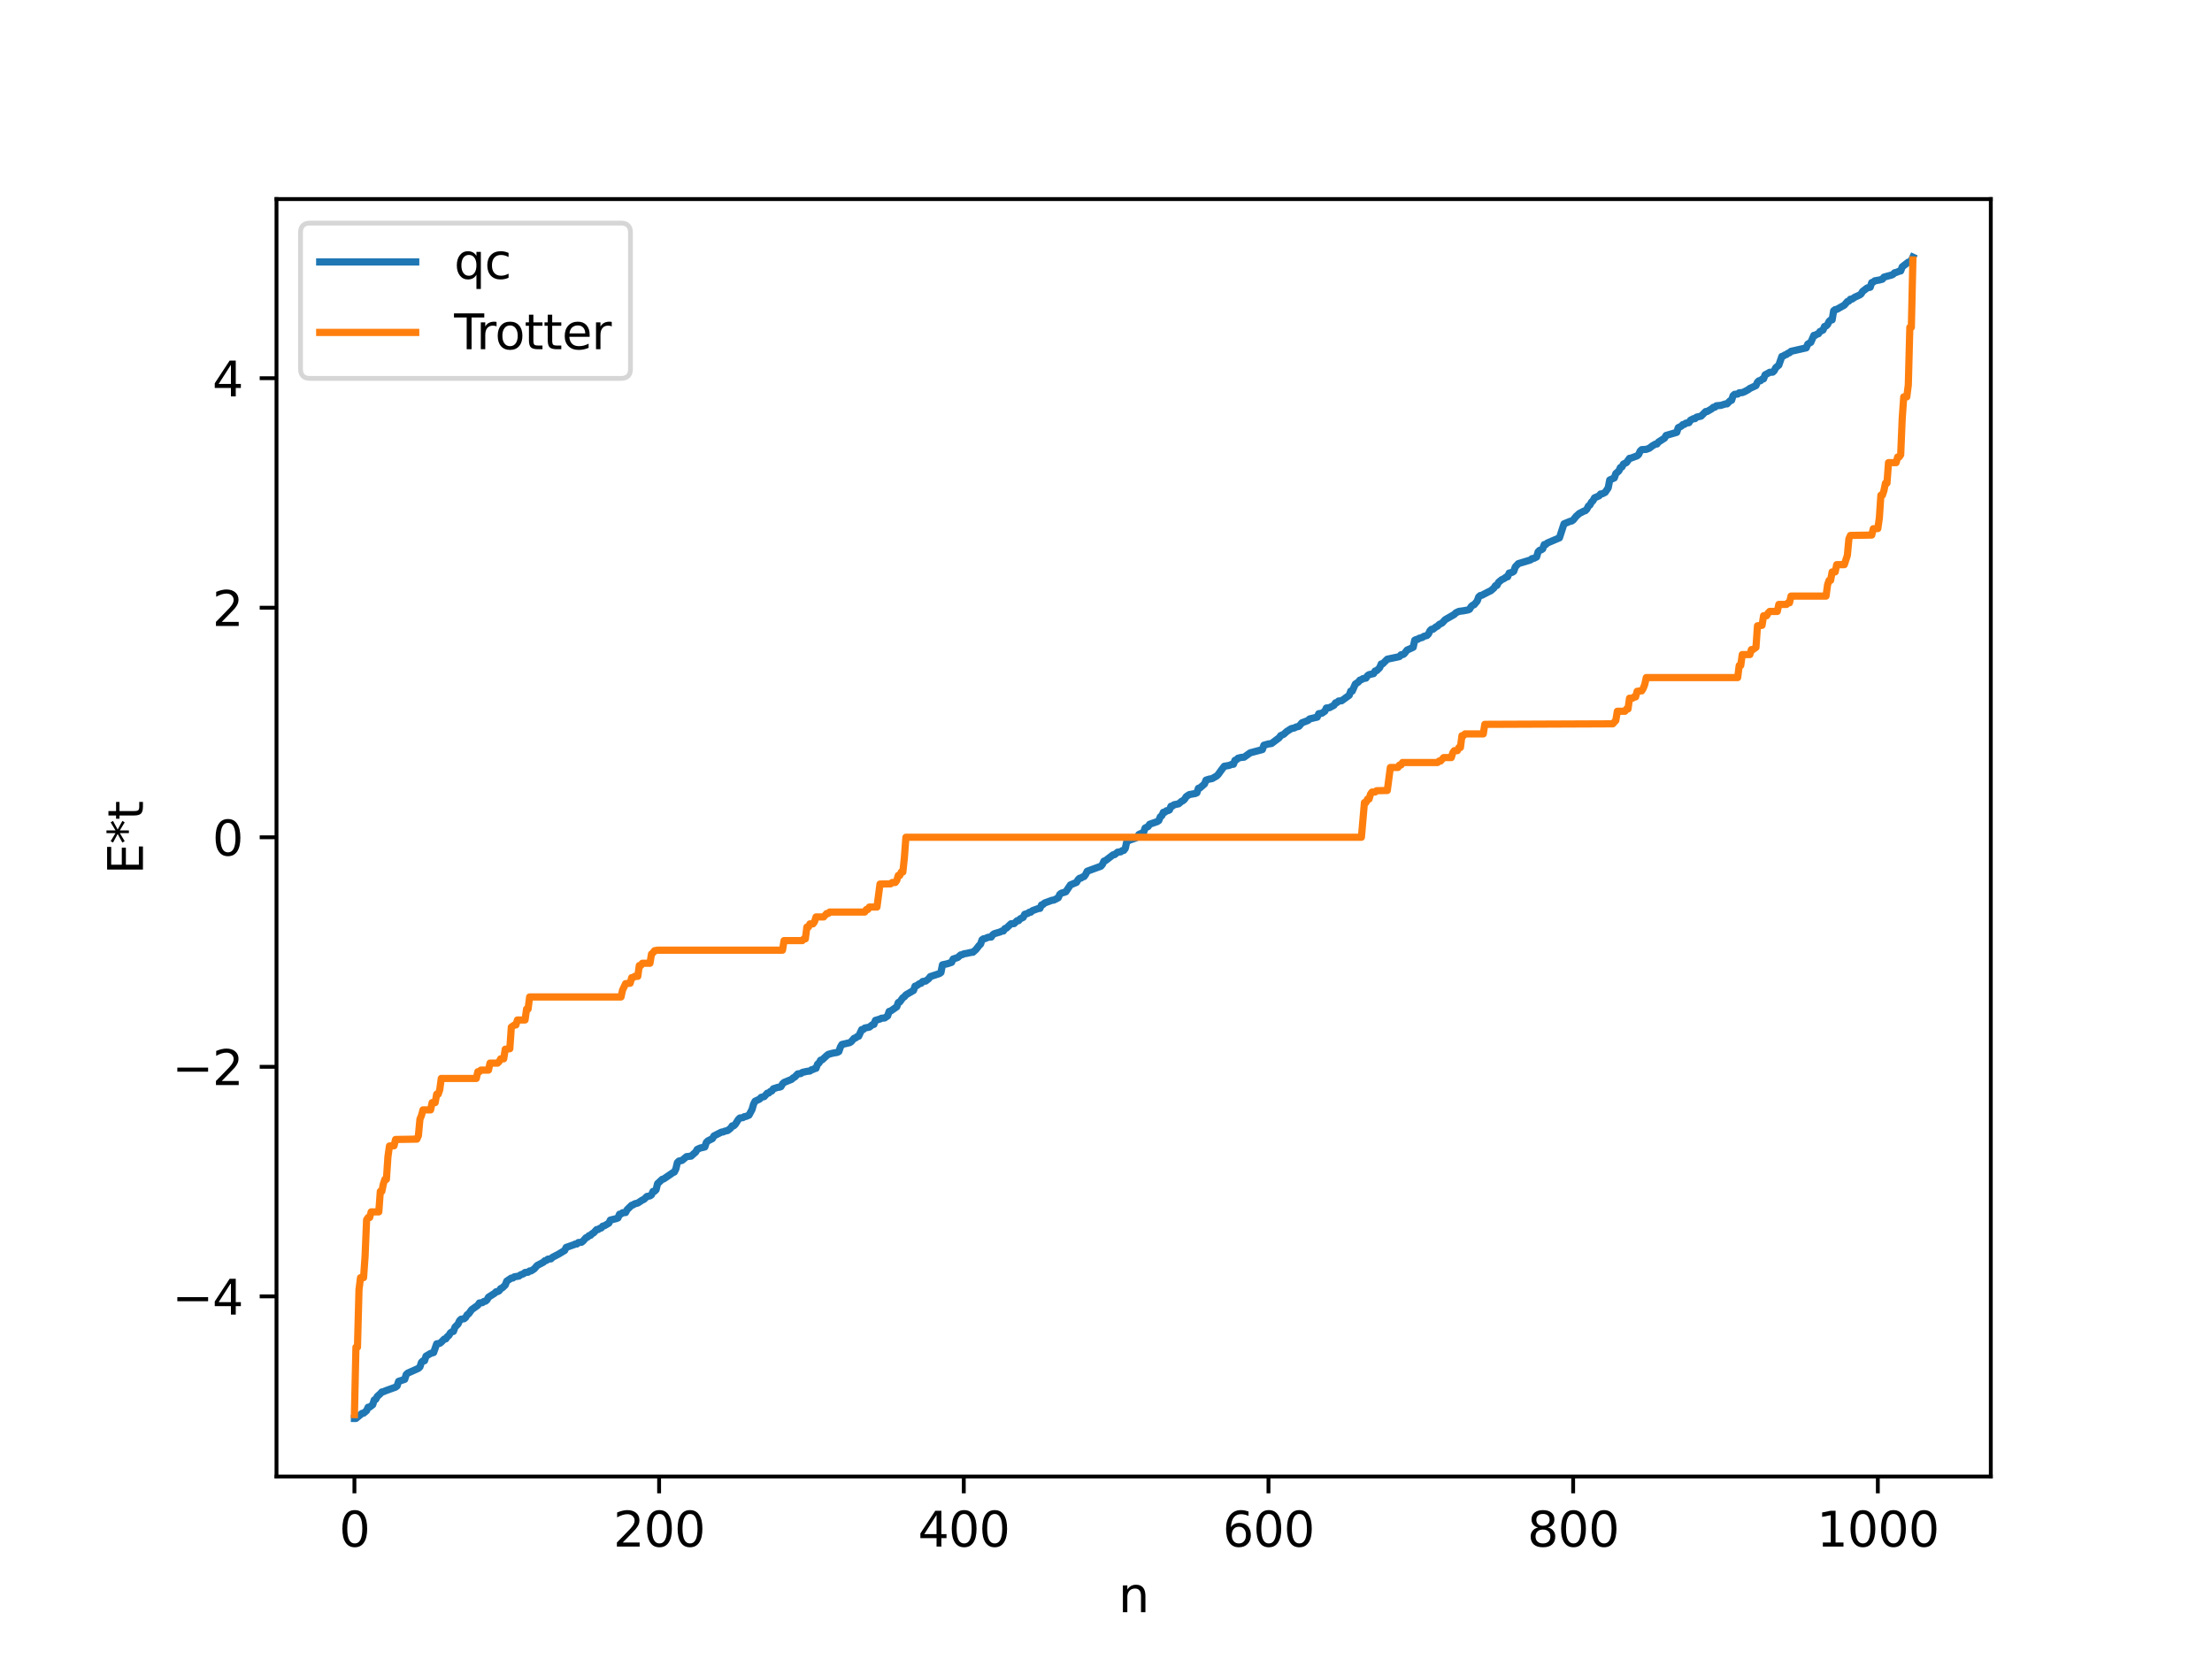 <?xml version="1.0" encoding="utf-8" standalone="no"?>
<!DOCTYPE svg PUBLIC "-//W3C//DTD SVG 1.1//EN"
  "http://www.w3.org/Graphics/SVG/1.1/DTD/svg11.dtd">
<svg xmlns:xlink="http://www.w3.org/1999/xlink" width="460.8pt" height="345.6pt" viewBox="0 0 460.8 345.6" xmlns="http://www.w3.org/2000/svg" version="1.1">
 <defs>
  <style type="text/css">*{stroke-linejoin: round; stroke-linecap: butt}</style>
 </defs>
 <g id="figure_1">
  <g id="patch_1">
   <path d="M 0 345.6 
L 460.8 345.6 
L 460.8 0 
L 0 0 
z
" style="fill: #ffffff"/>
  </g>
  <g id="axes_1">
   <g id="patch_2">
    <path d="M 57.6 307.584 
L 414.72 307.584 
L 414.72 41.472 
L 57.6 41.472 
z
" style="fill: #ffffff"/>
   </g>
   <g id="matplotlib.axis_1">
    <g id="xtick_1">
     <g id="line2d_1">
      <defs>
       <path id="m97f3a6960c" d="M 0 0 
L 0 3.5 
" style="stroke: #000000; stroke-width: 0.8"/>
      </defs>
      <g>
       <use xlink:href="#m97f3a6960c" x="73.833" y="307.584" style="stroke: #000000; stroke-width: 0.8"/>
      </g>
     </g>
     <g id="text_1">
      <!-- 0 -->
      <g transform="translate(70.651 322.182) scale(0.1 -0.1)">
       <defs>
        <path id="DejaVuSans-30" d="M 2034 4250 
Q 1547 4250 1301 3770 
Q 1056 3291 1056 2328 
Q 1056 1369 1301 889 
Q 1547 409 2034 409 
Q 2525 409 2770 889 
Q 3016 1369 3016 2328 
Q 3016 3291 2770 3770 
Q 2525 4250 2034 4250 
z
M 2034 4750 
Q 2819 4750 3233 4129 
Q 3647 3509 3647 2328 
Q 3647 1150 3233 529 
Q 2819 -91 2034 -91 
Q 1250 -91 836 529 
Q 422 1150 422 2328 
Q 422 3509 836 4129 
Q 1250 4750 2034 4750 
z
" transform="scale(0.016)"/>
       </defs>
       <use xlink:href="#DejaVuSans-30"/>
      </g>
     </g>
    </g>
    <g id="xtick_2">
     <g id="line2d_2">
      <g>
       <use xlink:href="#m97f3a6960c" x="137.304" y="307.584" style="stroke: #000000; stroke-width: 0.8"/>
      </g>
     </g>
     <g id="text_2">
      <!-- 200 -->
      <g transform="translate(127.76 322.182) scale(0.1 -0.1)">
       <defs>
        <path id="DejaVuSans-32" d="M 1228 531 
L 3431 531 
L 3431 0 
L 469 0 
L 469 531 
Q 828 903 1448 1529 
Q 2069 2156 2228 2338 
Q 2531 2678 2651 2914 
Q 2772 3150 2772 3378 
Q 2772 3750 2511 3984 
Q 2250 4219 1831 4219 
Q 1534 4219 1204 4116 
Q 875 4013 500 3803 
L 500 4441 
Q 881 4594 1212 4672 
Q 1544 4750 1819 4750 
Q 2544 4750 2975 4387 
Q 3406 4025 3406 3419 
Q 3406 3131 3298 2873 
Q 3191 2616 2906 2266 
Q 2828 2175 2409 1742 
Q 1991 1309 1228 531 
z
" transform="scale(0.016)"/>
       </defs>
       <use xlink:href="#DejaVuSans-32"/>
       <use xlink:href="#DejaVuSans-30" x="63.623"/>
       <use xlink:href="#DejaVuSans-30" x="127.246"/>
      </g>
     </g>
    </g>
    <g id="xtick_3">
     <g id="line2d_3">
      <g>
       <use xlink:href="#m97f3a6960c" x="200.775" y="307.584" style="stroke: #000000; stroke-width: 0.8"/>
      </g>
     </g>
     <g id="text_3">
      <!-- 400 -->
      <g transform="translate(191.231 322.182) scale(0.1 -0.1)">
       <defs>
        <path id="DejaVuSans-34" d="M 2419 4116 
L 825 1625 
L 2419 1625 
L 2419 4116 
z
M 2253 4666 
L 3047 4666 
L 3047 1625 
L 3713 1625 
L 3713 1100 
L 3047 1100 
L 3047 0 
L 2419 0 
L 2419 1100 
L 313 1100 
L 313 1709 
L 2253 4666 
z
" transform="scale(0.016)"/>
       </defs>
       <use xlink:href="#DejaVuSans-34"/>
       <use xlink:href="#DejaVuSans-30" x="63.623"/>
       <use xlink:href="#DejaVuSans-30" x="127.246"/>
      </g>
     </g>
    </g>
    <g id="xtick_4">
     <g id="line2d_4">
      <g>
       <use xlink:href="#m97f3a6960c" x="264.246" y="307.584" style="stroke: #000000; stroke-width: 0.8"/>
      </g>
     </g>
     <g id="text_4">
      <!-- 600 -->
      <g transform="translate(254.702 322.182) scale(0.1 -0.1)">
       <defs>
        <path id="DejaVuSans-36" d="M 2113 2584 
Q 1688 2584 1439 2293 
Q 1191 2003 1191 1497 
Q 1191 994 1439 701 
Q 1688 409 2113 409 
Q 2538 409 2786 701 
Q 3034 994 3034 1497 
Q 3034 2003 2786 2293 
Q 2538 2584 2113 2584 
z
M 3366 4563 
L 3366 3988 
Q 3128 4100 2886 4159 
Q 2644 4219 2406 4219 
Q 1781 4219 1451 3797 
Q 1122 3375 1075 2522 
Q 1259 2794 1537 2939 
Q 1816 3084 2150 3084 
Q 2853 3084 3261 2657 
Q 3669 2231 3669 1497 
Q 3669 778 3244 343 
Q 2819 -91 2113 -91 
Q 1303 -91 875 529 
Q 447 1150 447 2328 
Q 447 3434 972 4092 
Q 1497 4750 2381 4750 
Q 2619 4750 2861 4703 
Q 3103 4656 3366 4563 
z
" transform="scale(0.016)"/>
       </defs>
       <use xlink:href="#DejaVuSans-36"/>
       <use xlink:href="#DejaVuSans-30" x="63.623"/>
       <use xlink:href="#DejaVuSans-30" x="127.246"/>
      </g>
     </g>
    </g>
    <g id="xtick_5">
     <g id="line2d_5">
      <g>
       <use xlink:href="#m97f3a6960c" x="327.717" y="307.584" style="stroke: #000000; stroke-width: 0.8"/>
      </g>
     </g>
     <g id="text_5">
      <!-- 800 -->
      <g transform="translate(318.173 322.182) scale(0.1 -0.1)">
       <defs>
        <path id="DejaVuSans-38" d="M 2034 2216 
Q 1584 2216 1326 1975 
Q 1069 1734 1069 1313 
Q 1069 891 1326 650 
Q 1584 409 2034 409 
Q 2484 409 2743 651 
Q 3003 894 3003 1313 
Q 3003 1734 2745 1975 
Q 2488 2216 2034 2216 
z
M 1403 2484 
Q 997 2584 770 2862 
Q 544 3141 544 3541 
Q 544 4100 942 4425 
Q 1341 4750 2034 4750 
Q 2731 4750 3128 4425 
Q 3525 4100 3525 3541 
Q 3525 3141 3298 2862 
Q 3072 2584 2669 2484 
Q 3125 2378 3379 2068 
Q 3634 1759 3634 1313 
Q 3634 634 3220 271 
Q 2806 -91 2034 -91 
Q 1263 -91 848 271 
Q 434 634 434 1313 
Q 434 1759 690 2068 
Q 947 2378 1403 2484 
z
M 1172 3481 
Q 1172 3119 1398 2916 
Q 1625 2713 2034 2713 
Q 2441 2713 2670 2916 
Q 2900 3119 2900 3481 
Q 2900 3844 2670 4047 
Q 2441 4250 2034 4250 
Q 1625 4250 1398 4047 
Q 1172 3844 1172 3481 
z
" transform="scale(0.016)"/>
       </defs>
       <use xlink:href="#DejaVuSans-38"/>
       <use xlink:href="#DejaVuSans-30" x="63.623"/>
       <use xlink:href="#DejaVuSans-30" x="127.246"/>
      </g>
     </g>
    </g>
    <g id="xtick_6">
     <g id="line2d_6">
      <g>
       <use xlink:href="#m97f3a6960c" x="391.188" y="307.584" style="stroke: #000000; stroke-width: 0.8"/>
      </g>
     </g>
     <g id="text_6">
      <!-- 1000 -->
      <g transform="translate(378.463 322.182) scale(0.1 -0.1)">
       <defs>
        <path id="DejaVuSans-31" d="M 794 531 
L 1825 531 
L 1825 4091 
L 703 3866 
L 703 4441 
L 1819 4666 
L 2450 4666 
L 2450 531 
L 3481 531 
L 3481 0 
L 794 0 
L 794 531 
z
" transform="scale(0.016)"/>
       </defs>
       <use xlink:href="#DejaVuSans-31"/>
       <use xlink:href="#DejaVuSans-30" x="63.623"/>
       <use xlink:href="#DejaVuSans-30" x="127.246"/>
       <use xlink:href="#DejaVuSans-30" x="190.869"/>
      </g>
     </g>
    </g>
    <g id="text_7">
     <!-- n -->
     <g transform="translate(232.991 335.861) scale(0.1 -0.1)">
      <defs>
       <path id="DejaVuSans-6e" d="M 3513 2113 
L 3513 0 
L 2938 0 
L 2938 2094 
Q 2938 2591 2744 2837 
Q 2550 3084 2163 3084 
Q 1697 3084 1428 2787 
Q 1159 2491 1159 1978 
L 1159 0 
L 581 0 
L 581 3500 
L 1159 3500 
L 1159 2956 
Q 1366 3272 1645 3428 
Q 1925 3584 2291 3584 
Q 2894 3584 3203 3211 
Q 3513 2838 3513 2113 
z
" transform="scale(0.016)"/>
      </defs>
      <use xlink:href="#DejaVuSans-6e"/>
     </g>
    </g>
   </g>
   <g id="matplotlib.axis_2">
    <g id="ytick_1">
     <g id="line2d_7">
      <defs>
       <path id="m45c96ebed4" d="M 0 0 
L -3.5 0 
" style="stroke: #000000; stroke-width: 0.8"/>
      </defs>
      <g>
       <use xlink:href="#m45c96ebed4" x="57.6" y="270.056" style="stroke: #000000; stroke-width: 0.8"/>
      </g>
     </g>
     <g id="text_8">
      <!-- −4 -->
      <g transform="translate(35.858 273.855) scale(0.1 -0.1)">
       <defs>
        <path id="DejaVuSans-2212" d="M 678 2272 
L 4684 2272 
L 4684 1741 
L 678 1741 
L 678 2272 
z
" transform="scale(0.016)"/>
       </defs>
       <use xlink:href="#DejaVuSans-2212"/>
       <use xlink:href="#DejaVuSans-34" x="83.789"/>
      </g>
     </g>
    </g>
    <g id="ytick_2">
     <g id="line2d_8">
      <g>
       <use xlink:href="#m45c96ebed4" x="57.6" y="222.237" style="stroke: #000000; stroke-width: 0.8"/>
      </g>
     </g>
     <g id="text_9">
      <!-- −2 -->
      <g transform="translate(35.858 226.036) scale(0.1 -0.1)">
       <use xlink:href="#DejaVuSans-2212"/>
       <use xlink:href="#DejaVuSans-32" x="83.789"/>
      </g>
     </g>
    </g>
    <g id="ytick_3">
     <g id="line2d_9">
      <g>
       <use xlink:href="#m45c96ebed4" x="57.6" y="174.418" style="stroke: #000000; stroke-width: 0.8"/>
      </g>
     </g>
     <g id="text_10">
      <!-- 0 -->
      <g transform="translate(44.237 178.218) scale(0.1 -0.1)">
       <use xlink:href="#DejaVuSans-30"/>
      </g>
     </g>
    </g>
    <g id="ytick_4">
     <g id="line2d_10">
      <g>
       <use xlink:href="#m45c96ebed4" x="57.6" y="126.599" style="stroke: #000000; stroke-width: 0.8"/>
      </g>
     </g>
     <g id="text_11">
      <!-- 2 -->
      <g transform="translate(44.237 130.399) scale(0.1 -0.1)">
       <use xlink:href="#DejaVuSans-32"/>
      </g>
     </g>
    </g>
    <g id="ytick_5">
     <g id="line2d_11">
      <g>
       <use xlink:href="#m45c96ebed4" x="57.6" y="78.78" style="stroke: #000000; stroke-width: 0.8"/>
      </g>
     </g>
     <g id="text_12">
      <!-- 4 -->
      <g transform="translate(44.237 82.58) scale(0.1 -0.1)">
       <use xlink:href="#DejaVuSans-34"/>
      </g>
     </g>
    </g>
    <g id="text_13">
     <!-- E*t -->
     <g transform="translate(29.778 182.148) rotate(-90) scale(0.1 -0.1)">
      <defs>
       <path id="DejaVuSans-45" d="M 628 4666 
L 3578 4666 
L 3578 4134 
L 1259 4134 
L 1259 2753 
L 3481 2753 
L 3481 2222 
L 1259 2222 
L 1259 531 
L 3634 531 
L 3634 0 
L 628 0 
L 628 4666 
z
" transform="scale(0.016)"/>
       <path id="DejaVuSans-2a" d="M 3009 3897 
L 1888 3291 
L 3009 2681 
L 2828 2375 
L 1778 3009 
L 1778 1831 
L 1422 1831 
L 1422 3009 
L 372 2375 
L 191 2681 
L 1313 3291 
L 191 3897 
L 372 4206 
L 1422 3572 
L 1422 4750 
L 1778 4750 
L 1778 3572 
L 2828 4206 
L 3009 3897 
z
" transform="scale(0.016)"/>
       <path id="DejaVuSans-74" d="M 1172 4494 
L 1172 3500 
L 2356 3500 
L 2356 3053 
L 1172 3053 
L 1172 1153 
Q 1172 725 1289 603 
Q 1406 481 1766 481 
L 2356 481 
L 2356 0 
L 1766 0 
Q 1100 0 847 248 
Q 594 497 594 1153 
L 594 3053 
L 172 3053 
L 172 3500 
L 594 3500 
L 594 4494 
L 1172 4494 
z
" transform="scale(0.016)"/>
      </defs>
      <use xlink:href="#DejaVuSans-45"/>
      <use xlink:href="#DejaVuSans-2a" x="63.184"/>
      <use xlink:href="#DejaVuSans-74" x="113.184"/>
     </g>
    </g>
   </g>
   <g id="line2d_12">
    <path d="M 73.833 295.488 
L 74.15 295.488 
L 75.42 294.433 
L 75.737 294.394 
L 76.372 293.86 
L 76.689 293.152 
L 77.006 293.121 
L 77.641 292.629 
L 77.958 291.639 
L 78.276 291.502 
L 78.593 290.903 
L 79.228 290.335 
L 79.545 289.977 
L 79.862 289.919 
L 80.497 289.656 
L 82.401 288.968 
L 82.719 288.724 
L 83.036 287.763 
L 84.305 287.346 
L 84.623 286.341 
L 84.94 286.048 
L 87.162 285.054 
L 87.479 284.744 
L 87.796 283.794 
L 88.114 283.498 
L 88.431 283.475 
L 88.748 282.51 
L 89.7 281.946 
L 90.335 281.757 
L 90.97 279.95 
L 91.605 279.838 
L 91.922 279.595 
L 92.557 278.945 
L 92.874 278.91 
L 93.191 278.434 
L 93.509 278.21 
L 93.826 277.658 
L 94.143 277.438 
L 94.461 277.354 
L 94.778 276.465 
L 95.413 275.83 
L 95.73 275.126 
L 96.048 274.816 
L 96.682 274.721 
L 97 274.449 
L 97.317 273.891 
L 97.634 273.696 
L 98.269 272.815 
L 99.539 271.913 
L 99.856 271.435 
L 100.491 271.365 
L 100.808 271.114 
L 101.125 271.062 
L 101.443 270.804 
L 101.76 270.23 
L 103.029 269.417 
L 103.347 269.098 
L 103.664 269.072 
L 103.981 268.894 
L 104.299 268.434 
L 104.616 268.307 
L 105.251 267.704 
L 105.568 266.878 
L 106.52 266.242 
L 106.838 266.236 
L 107.155 265.979 
L 108.107 265.831 
L 108.424 265.583 
L 109.059 265.345 
L 109.377 265.08 
L 110.011 265.026 
L 110.329 264.761 
L 110.646 264.746 
L 111.281 264.339 
L 111.915 263.615 
L 113.185 262.952 
L 113.502 262.634 
L 113.82 262.575 
L 114.137 262.299 
L 114.772 262.243 
L 115.089 261.924 
L 116.358 261.261 
L 117.628 260.493 
L 117.945 259.857 
L 119.532 259.303 
L 119.849 259.147 
L 120.167 259.145 
L 120.484 258.841 
L 121.119 258.796 
L 121.436 258.558 
L 122.071 257.844 
L 122.388 257.724 
L 122.705 257.404 
L 123.023 257.338 
L 123.34 256.998 
L 123.658 256.833 
L 124.292 256.141 
L 124.61 256.128 
L 124.927 255.896 
L 125.244 255.815 
L 125.562 255.428 
L 125.879 255.368 
L 126.831 254.809 
L 127.148 254.162 
L 128.418 253.848 
L 128.735 253.716 
L 129.053 252.944 
L 129.37 252.896 
L 129.687 252.637 
L 130.322 252.592 
L 130.639 251.998 
L 131.591 251.076 
L 131.909 250.992 
L 132.226 250.773 
L 132.861 250.615 
L 133.813 249.989 
L 134.13 249.866 
L 134.765 249.246 
L 135.4 249.131 
L 135.717 248.908 
L 136.034 248.198 
L 136.352 248.159 
L 136.669 247.852 
L 136.986 246.577 
L 137.939 245.68 
L 138.256 245.601 
L 140.16 244.297 
L 140.477 244.154 
L 140.795 243.503 
L 141.112 242.188 
L 141.429 241.87 
L 142.064 241.743 
L 143.016 240.948 
L 143.968 240.842 
L 144.603 240.271 
L 144.92 240 
L 145.238 239.443 
L 145.872 239.155 
L 146.507 239.015 
L 146.824 238.937 
L 147.142 237.992 
L 147.459 237.673 
L 148.411 237.194 
L 148.729 236.633 
L 150.315 235.826 
L 150.633 235.814 
L 150.95 235.653 
L 151.585 235.511 
L 152.22 235.013 
L 152.537 234.536 
L 152.854 234.523 
L 153.172 234.217 
L 153.806 233.218 
L 154.124 232.9 
L 154.758 232.828 
L 155.076 232.608 
L 155.393 232.581 
L 156.028 232.309 
L 156.662 231.137 
L 156.98 230.014 
L 157.297 229.401 
L 158.249 228.96 
L 158.567 228.596 
L 159.201 228.446 
L 159.836 227.732 
L 160.153 227.694 
L 160.471 227.376 
L 160.788 227.266 
L 161.105 226.808 
L 162.058 226.501 
L 162.375 226.49 
L 162.692 226.359 
L 163.01 225.801 
L 163.327 225.494 
L 164.914 224.847 
L 165.231 224.531 
L 165.548 224.384 
L 166.183 223.713 
L 166.818 223.645 
L 167.135 223.403 
L 168.087 223.184 
L 168.722 223.116 
L 169.039 222.857 
L 169.357 222.8 
L 169.674 222.61 
L 169.991 222.551 
L 170.309 221.691 
L 170.626 221.428 
L 170.943 220.854 
L 171.261 220.785 
L 172.213 219.912 
L 172.53 219.651 
L 173.482 219.393 
L 174.434 219.228 
L 174.752 219.049 
L 175.069 218.12 
L 175.386 217.586 
L 176.973 217.214 
L 177.291 217.031 
L 177.925 216.297 
L 178.243 216.218 
L 178.56 215.942 
L 178.877 215.873 
L 179.512 214.481 
L 179.829 214.469 
L 180.147 214.159 
L 181.099 213.969 
L 181.734 213.465 
L 182.051 213.403 
L 182.368 212.561 
L 183.32 212.284 
L 183.638 212.115 
L 184.272 212.067 
L 184.907 211.645 
L 185.224 210.694 
L 185.542 210.615 
L 186.811 209.733 
L 187.129 208.843 
L 187.446 208.718 
L 188.081 207.837 
L 188.398 207.654 
L 188.715 207.252 
L 190.302 206.326 
L 190.62 205.431 
L 190.937 205.35 
L 191.572 204.9 
L 191.889 204.838 
L 192.206 204.466 
L 192.841 204.37 
L 193.476 203.879 
L 193.793 203.443 
L 194.745 203.132 
L 195.38 202.921 
L 195.697 202.814 
L 196.015 202.584 
L 196.332 200.987 
L 197.284 200.784 
L 198.236 200.477 
L 198.553 199.784 
L 199.505 199.468 
L 200.14 198.917 
L 200.458 198.881 
L 200.775 198.703 
L 201.41 198.599 
L 202.362 198.385 
L 202.679 198.373 
L 203.314 197.799 
L 203.948 196.988 
L 204.266 196.679 
L 204.583 195.769 
L 204.9 195.56 
L 205.218 195.527 
L 205.853 195.243 
L 206.487 195.21 
L 206.805 194.731 
L 207.122 194.511 
L 208.391 194.13 
L 208.709 193.952 
L 209.026 193.946 
L 209.343 193.437 
L 209.661 193.342 
L 210.613 192.435 
L 211.248 192.408 
L 211.882 191.804 
L 212.2 191.79 
L 212.517 191.41 
L 213.152 191.106 
L 213.469 190.459 
L 214.104 190.283 
L 214.421 190.044 
L 214.739 190.025 
L 215.056 189.716 
L 216.325 189.252 
L 216.643 189.233 
L 216.96 188.514 
L 217.277 188.426 
L 217.595 188.116 
L 219.181 187.533 
L 219.499 187.52 
L 220.451 187.027 
L 220.768 186.323 
L 221.086 186.07 
L 221.72 185.881 
L 222.038 185.766 
L 222.672 184.821 
L 222.99 184.341 
L 224.259 183.813 
L 224.577 183.269 
L 224.894 182.956 
L 225.211 182.918 
L 225.529 182.675 
L 225.846 182.599 
L 226.163 182.151 
L 226.481 181.495 
L 229.337 180.443 
L 229.654 180.073 
L 229.972 179.385 
L 230.289 179.289 
L 231.876 178.075 
L 232.193 178.035 
L 232.828 177.518 
L 233.462 177.453 
L 233.78 177.2 
L 234.097 177.159 
L 234.415 176.748 
L 234.732 175.312 
L 235.367 174.999 
L 236.636 174.559 
L 236.953 174.284 
L 237.271 173.826 
L 237.905 173.537 
L 238.223 173.419 
L 238.54 172.495 
L 239.175 172.178 
L 239.492 171.703 
L 241.079 171.156 
L 241.396 170.942 
L 241.714 170.15 
L 242.031 169.917 
L 242.348 169.207 
L 242.666 169.198 
L 242.983 168.893 
L 243.3 168.882 
L 243.618 168.724 
L 243.935 167.956 
L 244.253 167.92 
L 244.57 167.645 
L 245.522 167.453 
L 246.157 166.917 
L 246.474 166.779 
L 246.791 166.467 
L 247.109 165.957 
L 247.743 165.529 
L 249.013 165.301 
L 249.33 165.153 
L 249.648 164.215 
L 249.965 164.14 
L 250.917 163.313 
L 251.234 162.516 
L 251.869 162.311 
L 252.504 162.199 
L 253.456 161.651 
L 253.773 161.336 
L 254.408 160.449 
L 255.043 159.621 
L 255.995 159.468 
L 256.629 159.22 
L 256.947 159.211 
L 257.264 158.39 
L 257.581 158.268 
L 257.899 157.953 
L 258.534 157.791 
L 259.168 157.735 
L 260.438 156.826 
L 262.977 156.15 
L 263.294 155.238 
L 264.246 154.978 
L 264.881 154.885 
L 266.467 153.696 
L 266.785 153.243 
L 267.42 152.962 
L 268.054 152.384 
L 269.006 151.777 
L 269.641 151.647 
L 269.958 151.467 
L 270.593 151.302 
L 271.228 150.562 
L 271.862 150.329 
L 272.497 150.08 
L 272.815 149.767 
L 274.401 149.391 
L 274.719 148.673 
L 275.353 148.589 
L 275.988 148.162 
L 276.305 147.492 
L 276.94 147.429 
L 277.892 146.924 
L 278.21 146.412 
L 278.527 146.351 
L 278.844 146.04 
L 279.479 145.983 
L 281.066 144.841 
L 281.383 143.967 
L 281.7 143.967 
L 282.335 142.508 
L 282.97 142.082 
L 283.287 141.681 
L 283.605 141.596 
L 283.922 141.371 
L 284.557 141.265 
L 284.874 140.761 
L 285.191 140.544 
L 286.143 140.326 
L 286.461 139.781 
L 286.778 139.713 
L 287.413 139.104 
L 287.73 138.315 
L 288.048 138.277 
L 289 137.321 
L 291.221 136.854 
L 291.539 136.765 
L 291.856 136.398 
L 292.173 136.389 
L 292.491 136.228 
L 293.125 135.418 
L 294.077 134.993 
L 294.395 134.836 
L 294.712 133.369 
L 295.029 133.211 
L 295.347 133.179 
L 295.664 132.951 
L 296.299 132.796 
L 296.616 132.556 
L 297.251 132.391 
L 297.568 132.084 
L 297.886 131.398 
L 298.203 131.092 
L 298.52 131.084 
L 299.155 130.579 
L 299.472 130.441 
L 299.79 130.097 
L 300.424 129.778 
L 301.059 129.087 
L 302.963 127.993 
L 303.281 127.661 
L 303.915 127.363 
L 304.867 127.237 
L 305.82 127.058 
L 306.137 126.918 
L 306.454 126.378 
L 306.772 126.088 
L 307.089 125.973 
L 307.724 125.217 
L 308.041 124.351 
L 308.358 124.069 
L 308.676 124.015 
L 309.945 123.353 
L 310.58 123.046 
L 311.215 122.489 
L 311.532 122.003 
L 311.849 121.946 
L 312.167 121.31 
L 312.801 120.782 
L 313.436 120.463 
L 313.753 120.195 
L 314.071 120.154 
L 314.388 119.375 
L 315.023 119.228 
L 315.34 119.018 
L 315.658 118.101 
L 316.292 117.418 
L 318.831 116.65 
L 319.148 116.37 
L 319.466 116.343 
L 320.1 116.027 
L 320.418 114.95 
L 320.735 114.636 
L 321.053 114.558 
L 321.37 114.341 
L 321.687 113.447 
L 322.005 113.44 
L 322.322 113.125 
L 324.861 112.041 
L 325.813 109.121 
L 327.082 108.602 
L 327.4 108.544 
L 327.717 108.328 
L 328.352 107.546 
L 328.986 106.978 
L 329.939 106.481 
L 330.256 106.382 
L 330.573 106.064 
L 330.891 105.427 
L 331.208 105.202 
L 331.525 104.605 
L 331.843 104.318 
L 332.16 103.714 
L 333.112 103.298 
L 333.429 102.9 
L 333.747 102.888 
L 334.381 102.57 
L 335.016 101.638 
L 335.334 99.99 
L 336.286 99.561 
L 336.603 98.652 
L 337.238 98.107 
L 337.555 97.401 
L 337.872 97.288 
L 338.19 96.673 
L 338.824 96.359 
L 339.459 95.474 
L 339.777 95.435 
L 340.411 95.195 
L 341.046 94.957 
L 341.363 94.675 
L 341.681 93.967 
L 341.998 93.669 
L 342.95 93.611 
L 343.585 93.371 
L 344.22 92.879 
L 344.854 92.513 
L 345.172 92.492 
L 345.489 92.082 
L 346.758 91.27 
L 347.076 90.713 
L 349.297 90.063 
L 349.615 89.087 
L 350.249 88.78 
L 350.567 88.446 
L 350.884 88.409 
L 351.201 88.151 
L 351.836 88.052 
L 352.153 87.543 
L 352.788 87.213 
L 353.105 87.213 
L 353.423 86.897 
L 354.375 86.68 
L 355.327 85.729 
L 355.644 85.718 
L 356.596 85.153 
L 356.914 84.85 
L 357.231 84.834 
L 357.548 84.532 
L 358.5 84.443 
L 359.453 84.142 
L 359.77 84.136 
L 360.405 83.495 
L 360.722 83.382 
L 361.039 82.417 
L 361.357 82.145 
L 361.991 82.092 
L 362.309 81.823 
L 362.943 81.789 
L 363.578 81.514 
L 364.213 81.161 
L 364.53 80.916 
L 365.165 80.625 
L 365.8 80.322 
L 366.117 79.6 
L 366.434 79.315 
L 366.752 79.311 
L 367.069 78.993 
L 367.386 78.921 
L 367.704 78.076 
L 368.339 77.75 
L 368.656 77.552 
L 369.291 77.526 
L 369.608 77.222 
L 369.925 76.587 
L 370.56 76.065 
L 371.195 74.247 
L 371.512 74.172 
L 371.829 73.932 
L 372.147 73.853 
L 372.464 73.583 
L 372.781 73.494 
L 373.099 73.187 
L 376.272 72.465 
L 376.59 71.68 
L 377.224 71.313 
L 377.859 69.86 
L 378.177 69.842 
L 378.494 69.612 
L 378.811 69.532 
L 379.129 69.062 
L 379.763 68.755 
L 380.081 68.011 
L 380.398 67.916 
L 380.715 67.608 
L 381.033 66.953 
L 381.35 66.67 
L 381.667 66.635 
L 381.985 64.738 
L 382.302 64.494 
L 382.62 64.453 
L 384.206 63.567 
L 384.841 62.822 
L 385.158 62.715 
L 385.476 62.329 
L 385.793 62.316 
L 386.428 61.891 
L 387.38 61.461 
L 387.697 61.235 
L 388.015 60.713 
L 388.967 59.98 
L 389.601 59.835 
L 389.919 58.864 
L 390.236 58.763 
L 390.553 58.498 
L 391.505 58.33 
L 392.14 58.163 
L 392.458 57.732 
L 393.41 57.467 
L 394.044 57.299 
L 394.362 57.148 
L 394.679 56.82 
L 394.996 56.76 
L 395.631 56.5 
L 395.948 56.441 
L 396.266 55.594 
L 397.535 54.606 
L 397.853 54.586 
L 398.17 54.244 
L 398.487 53.568 
L 398.487 53.568 
" clip-path="url(#pe32e6e8fb5)" style="fill: none; stroke: #1f77b4; stroke-width: 1.5; stroke-linecap: square"/>
   </g>
   <g id="line2d_13">
    <path d="M 73.833 294.682 
L 74.15 280.648 
L 74.467 280.648 
L 74.785 268.653 
L 75.102 266.161 
L 75.737 266.161 
L 76.054 261.673 
L 76.372 254.096 
L 76.689 253.631 
L 77.006 253.631 
L 77.324 252.458 
L 78.91 252.458 
L 79.228 248.184 
L 79.545 248.184 
L 79.862 246.636 
L 80.18 245.68 
L 80.497 245.68 
L 80.815 240.954 
L 81.132 238.729 
L 82.084 238.69 
L 82.401 237.374 
L 86.844 237.299 
L 87.162 236.578 
L 87.479 233.153 
L 87.796 232.396 
L 88.114 231.21 
L 89.7 231.21 
L 90.018 229.695 
L 90.653 229.695 
L 90.97 227.935 
L 91.287 227.935 
L 91.605 227.018 
L 91.922 224.66 
L 99.221 224.66 
L 99.539 223.255 
L 99.856 223.255 
L 100.173 222.922 
L 101.76 222.922 
L 102.077 221.466 
L 103.664 221.466 
L 103.981 221.137 
L 104.299 220.57 
L 104.934 220.57 
L 105.251 218.572 
L 106.203 218.472 
L 106.52 213.964 
L 107.155 213.519 
L 107.472 213.519 
L 107.79 212.481 
L 109.377 212.481 
L 109.694 210.203 
L 110.011 210.203 
L 110.329 207.686 
L 129.37 207.686 
L 129.687 206.256 
L 130.322 204.911 
L 131.274 204.825 
L 131.591 203.655 
L 131.909 203.655 
L 132.226 203.388 
L 132.861 203.388 
L 133.178 201.136 
L 133.496 201.136 
L 133.813 200.665 
L 135.4 200.665 
L 135.717 198.744 
L 136.034 198.485 
L 136.352 198.051 
L 136.986 197.942 
L 163.01 197.942 
L 163.327 195.949 
L 167.135 195.949 
L 167.453 195.585 
L 167.77 195.585 
L 168.087 193.118 
L 168.405 193.118 
L 168.722 192.459 
L 169.357 192.459 
L 169.674 192.034 
L 169.991 191.017 
L 171.578 191.017 
L 172.213 190.299 
L 172.53 190.299 
L 172.848 189.995 
L 180.147 189.995 
L 180.464 189.471 
L 180.781 189.471 
L 181.099 188.957 
L 182.686 188.957 
L 183.32 184.162 
L 185.542 184.119 
L 185.859 183.841 
L 186.494 183.841 
L 186.811 183.42 
L 187.129 182.366 
L 187.446 182.366 
L 187.763 181.652 
L 188.081 181.652 
L 188.398 178.67 
L 188.715 174.418 
L 283.605 174.418 
L 284.239 167.185 
L 284.557 167.185 
L 284.874 166.471 
L 285.191 166.471 
L 285.509 165.416 
L 285.826 164.996 
L 286.461 164.996 
L 286.778 164.717 
L 289 164.674 
L 289.634 159.88 
L 291.221 159.88 
L 291.539 159.366 
L 291.856 159.366 
L 292.173 158.842 
L 299.472 158.842 
L 299.79 158.537 
L 300.107 158.537 
L 300.742 157.82 
L 302.329 157.82 
L 302.646 156.802 
L 302.963 156.377 
L 303.598 156.377 
L 303.915 155.719 
L 304.233 155.719 
L 304.55 153.252 
L 304.867 153.252 
L 305.185 152.888 
L 308.993 152.888 
L 309.31 150.894 
L 335.968 150.785 
L 336.603 150.093 
L 336.92 148.172 
L 338.507 148.172 
L 338.824 147.701 
L 339.142 147.701 
L 339.459 145.448 
L 340.094 145.448 
L 340.411 145.181 
L 340.729 145.181 
L 341.046 144.011 
L 341.681 143.926 
L 341.998 143.926 
L 342.315 143.405 
L 342.633 142.581 
L 342.95 141.151 
L 361.991 141.151 
L 362.309 138.634 
L 362.626 138.634 
L 362.943 136.356 
L 364.53 136.356 
L 364.848 135.318 
L 365.165 135.318 
L 365.8 134.873 
L 366.117 130.365 
L 367.069 130.264 
L 367.386 128.267 
L 368.021 128.267 
L 368.339 127.699 
L 368.656 127.371 
L 370.243 127.371 
L 370.56 125.914 
L 372.147 125.914 
L 372.464 125.582 
L 372.781 125.582 
L 373.099 124.177 
L 380.398 124.177 
L 380.715 121.819 
L 381.033 120.902 
L 381.35 120.902 
L 381.667 119.142 
L 382.302 119.142 
L 382.62 117.627 
L 384.206 117.627 
L 384.841 115.684 
L 385.158 112.259 
L 385.476 111.538 
L 389.919 111.463 
L 390.236 110.146 
L 391.188 110.108 
L 391.505 107.883 
L 391.823 103.156 
L 392.14 103.156 
L 392.458 102.2 
L 392.775 100.653 
L 393.092 100.653 
L 393.41 96.378 
L 394.996 96.378 
L 395.314 95.206 
L 395.631 95.206 
L 395.948 94.741 
L 396.266 87.164 
L 396.583 82.676 
L 397.218 82.676 
L 397.535 80.184 
L 397.853 68.188 
L 398.17 68.188 
L 398.487 54.155 
L 398.487 54.155 
" clip-path="url(#pe32e6e8fb5)" style="fill: none; stroke: #ff7f0e; stroke-width: 1.5; stroke-linecap: square"/>
   </g>
   <g id="patch_3">
    <path d="M 57.6 307.584 
L 57.6 41.472 
" style="fill: none; stroke: #000000; stroke-width: 0.8; stroke-linejoin: miter; stroke-linecap: square"/>
   </g>
   <g id="patch_4">
    <path d="M 414.72 307.584 
L 414.72 41.472 
" style="fill: none; stroke: #000000; stroke-width: 0.8; stroke-linejoin: miter; stroke-linecap: square"/>
   </g>
   <g id="patch_5">
    <path d="M 57.6 307.584 
L 414.72 307.584 
" style="fill: none; stroke: #000000; stroke-width: 0.8; stroke-linejoin: miter; stroke-linecap: square"/>
   </g>
   <g id="patch_6">
    <path d="M 57.6 41.472 
L 414.72 41.472 
" style="fill: none; stroke: #000000; stroke-width: 0.8; stroke-linejoin: miter; stroke-linecap: square"/>
   </g>
   <g id="legend_1">
    <g id="patch_7">
     <path d="M 64.6 78.828 
L 129.342 78.828 
Q 131.342 78.828 131.342 76.828 
L 131.342 48.472 
Q 131.342 46.472 129.342 46.472 
L 64.6 46.472 
Q 62.6 46.472 62.6 48.472 
L 62.6 76.828 
Q 62.6 78.828 64.6 78.828 
z
" style="fill: #ffffff; opacity: 0.8; stroke: #cccccc; stroke-linejoin: miter"/>
    </g>
    <g id="line2d_14">
     <path d="M 66.6 54.57 
L 76.6 54.57 
L 86.6 54.57 
" style="fill: none; stroke: #1f77b4; stroke-width: 1.5; stroke-linecap: square"/>
    </g>
    <g id="text_14">
     <!-- qc -->
     <g transform="translate(94.6 58.07) scale(0.1 -0.1)">
      <defs>
       <path id="DejaVuSans-71" d="M 947 1747 
Q 947 1113 1208 752 
Q 1469 391 1925 391 
Q 2381 391 2643 752 
Q 2906 1113 2906 1747 
Q 2906 2381 2643 2742 
Q 2381 3103 1925 3103 
Q 1469 3103 1208 2742 
Q 947 2381 947 1747 
z
M 2906 525 
Q 2725 213 2448 61 
Q 2172 -91 1784 -91 
Q 1150 -91 751 415 
Q 353 922 353 1747 
Q 353 2572 751 3078 
Q 1150 3584 1784 3584 
Q 2172 3584 2448 3432 
Q 2725 3281 2906 2969 
L 2906 3500 
L 3481 3500 
L 3481 -1331 
L 2906 -1331 
L 2906 525 
z
" transform="scale(0.016)"/>
       <path id="DejaVuSans-63" d="M 3122 3366 
L 3122 2828 
Q 2878 2963 2633 3030 
Q 2388 3097 2138 3097 
Q 1578 3097 1268 2742 
Q 959 2388 959 1747 
Q 959 1106 1268 751 
Q 1578 397 2138 397 
Q 2388 397 2633 464 
Q 2878 531 3122 666 
L 3122 134 
Q 2881 22 2623 -34 
Q 2366 -91 2075 -91 
Q 1284 -91 818 406 
Q 353 903 353 1747 
Q 353 2603 823 3093 
Q 1294 3584 2113 3584 
Q 2378 3584 2631 3529 
Q 2884 3475 3122 3366 
z
" transform="scale(0.016)"/>
      </defs>
      <use xlink:href="#DejaVuSans-71"/>
      <use xlink:href="#DejaVuSans-63" x="63.477"/>
     </g>
    </g>
    <g id="line2d_15">
     <path d="M 66.6 69.249 
L 76.6 69.249 
L 86.6 69.249 
" style="fill: none; stroke: #ff7f0e; stroke-width: 1.5; stroke-linecap: square"/>
    </g>
    <g id="text_15">
     <!-- Trotter -->
     <g transform="translate(94.6 72.749) scale(0.1 -0.1)">
      <defs>
       <path id="DejaVuSans-54" d="M -19 4666 
L 3928 4666 
L 3928 4134 
L 2272 4134 
L 2272 0 
L 1638 0 
L 1638 4134 
L -19 4134 
L -19 4666 
z
" transform="scale(0.016)"/>
       <path id="DejaVuSans-72" d="M 2631 2963 
Q 2534 3019 2420 3045 
Q 2306 3072 2169 3072 
Q 1681 3072 1420 2755 
Q 1159 2438 1159 1844 
L 1159 0 
L 581 0 
L 581 3500 
L 1159 3500 
L 1159 2956 
Q 1341 3275 1631 3429 
Q 1922 3584 2338 3584 
Q 2397 3584 2469 3576 
Q 2541 3569 2628 3553 
L 2631 2963 
z
" transform="scale(0.016)"/>
       <path id="DejaVuSans-6f" d="M 1959 3097 
Q 1497 3097 1228 2736 
Q 959 2375 959 1747 
Q 959 1119 1226 758 
Q 1494 397 1959 397 
Q 2419 397 2687 759 
Q 2956 1122 2956 1747 
Q 2956 2369 2687 2733 
Q 2419 3097 1959 3097 
z
M 1959 3584 
Q 2709 3584 3137 3096 
Q 3566 2609 3566 1747 
Q 3566 888 3137 398 
Q 2709 -91 1959 -91 
Q 1206 -91 779 398 
Q 353 888 353 1747 
Q 353 2609 779 3096 
Q 1206 3584 1959 3584 
z
" transform="scale(0.016)"/>
       <path id="DejaVuSans-65" d="M 3597 1894 
L 3597 1613 
L 953 1613 
Q 991 1019 1311 708 
Q 1631 397 2203 397 
Q 2534 397 2845 478 
Q 3156 559 3463 722 
L 3463 178 
Q 3153 47 2828 -22 
Q 2503 -91 2169 -91 
Q 1331 -91 842 396 
Q 353 884 353 1716 
Q 353 2575 817 3079 
Q 1281 3584 2069 3584 
Q 2775 3584 3186 3129 
Q 3597 2675 3597 1894 
z
M 3022 2063 
Q 3016 2534 2758 2815 
Q 2500 3097 2075 3097 
Q 1594 3097 1305 2825 
Q 1016 2553 972 2059 
L 3022 2063 
z
" transform="scale(0.016)"/>
      </defs>
      <use xlink:href="#DejaVuSans-54"/>
      <use xlink:href="#DejaVuSans-72" x="46.334"/>
      <use xlink:href="#DejaVuSans-6f" x="85.197"/>
      <use xlink:href="#DejaVuSans-74" x="146.379"/>
      <use xlink:href="#DejaVuSans-74" x="185.588"/>
      <use xlink:href="#DejaVuSans-65" x="224.797"/>
      <use xlink:href="#DejaVuSans-72" x="286.32"/>
     </g>
    </g>
   </g>
  </g>
 </g>
 <defs>
  <clipPath id="pe32e6e8fb5">
   <rect x="57.6" y="41.472" width="357.12" height="266.112"/>
  </clipPath>
 </defs>
</svg>
